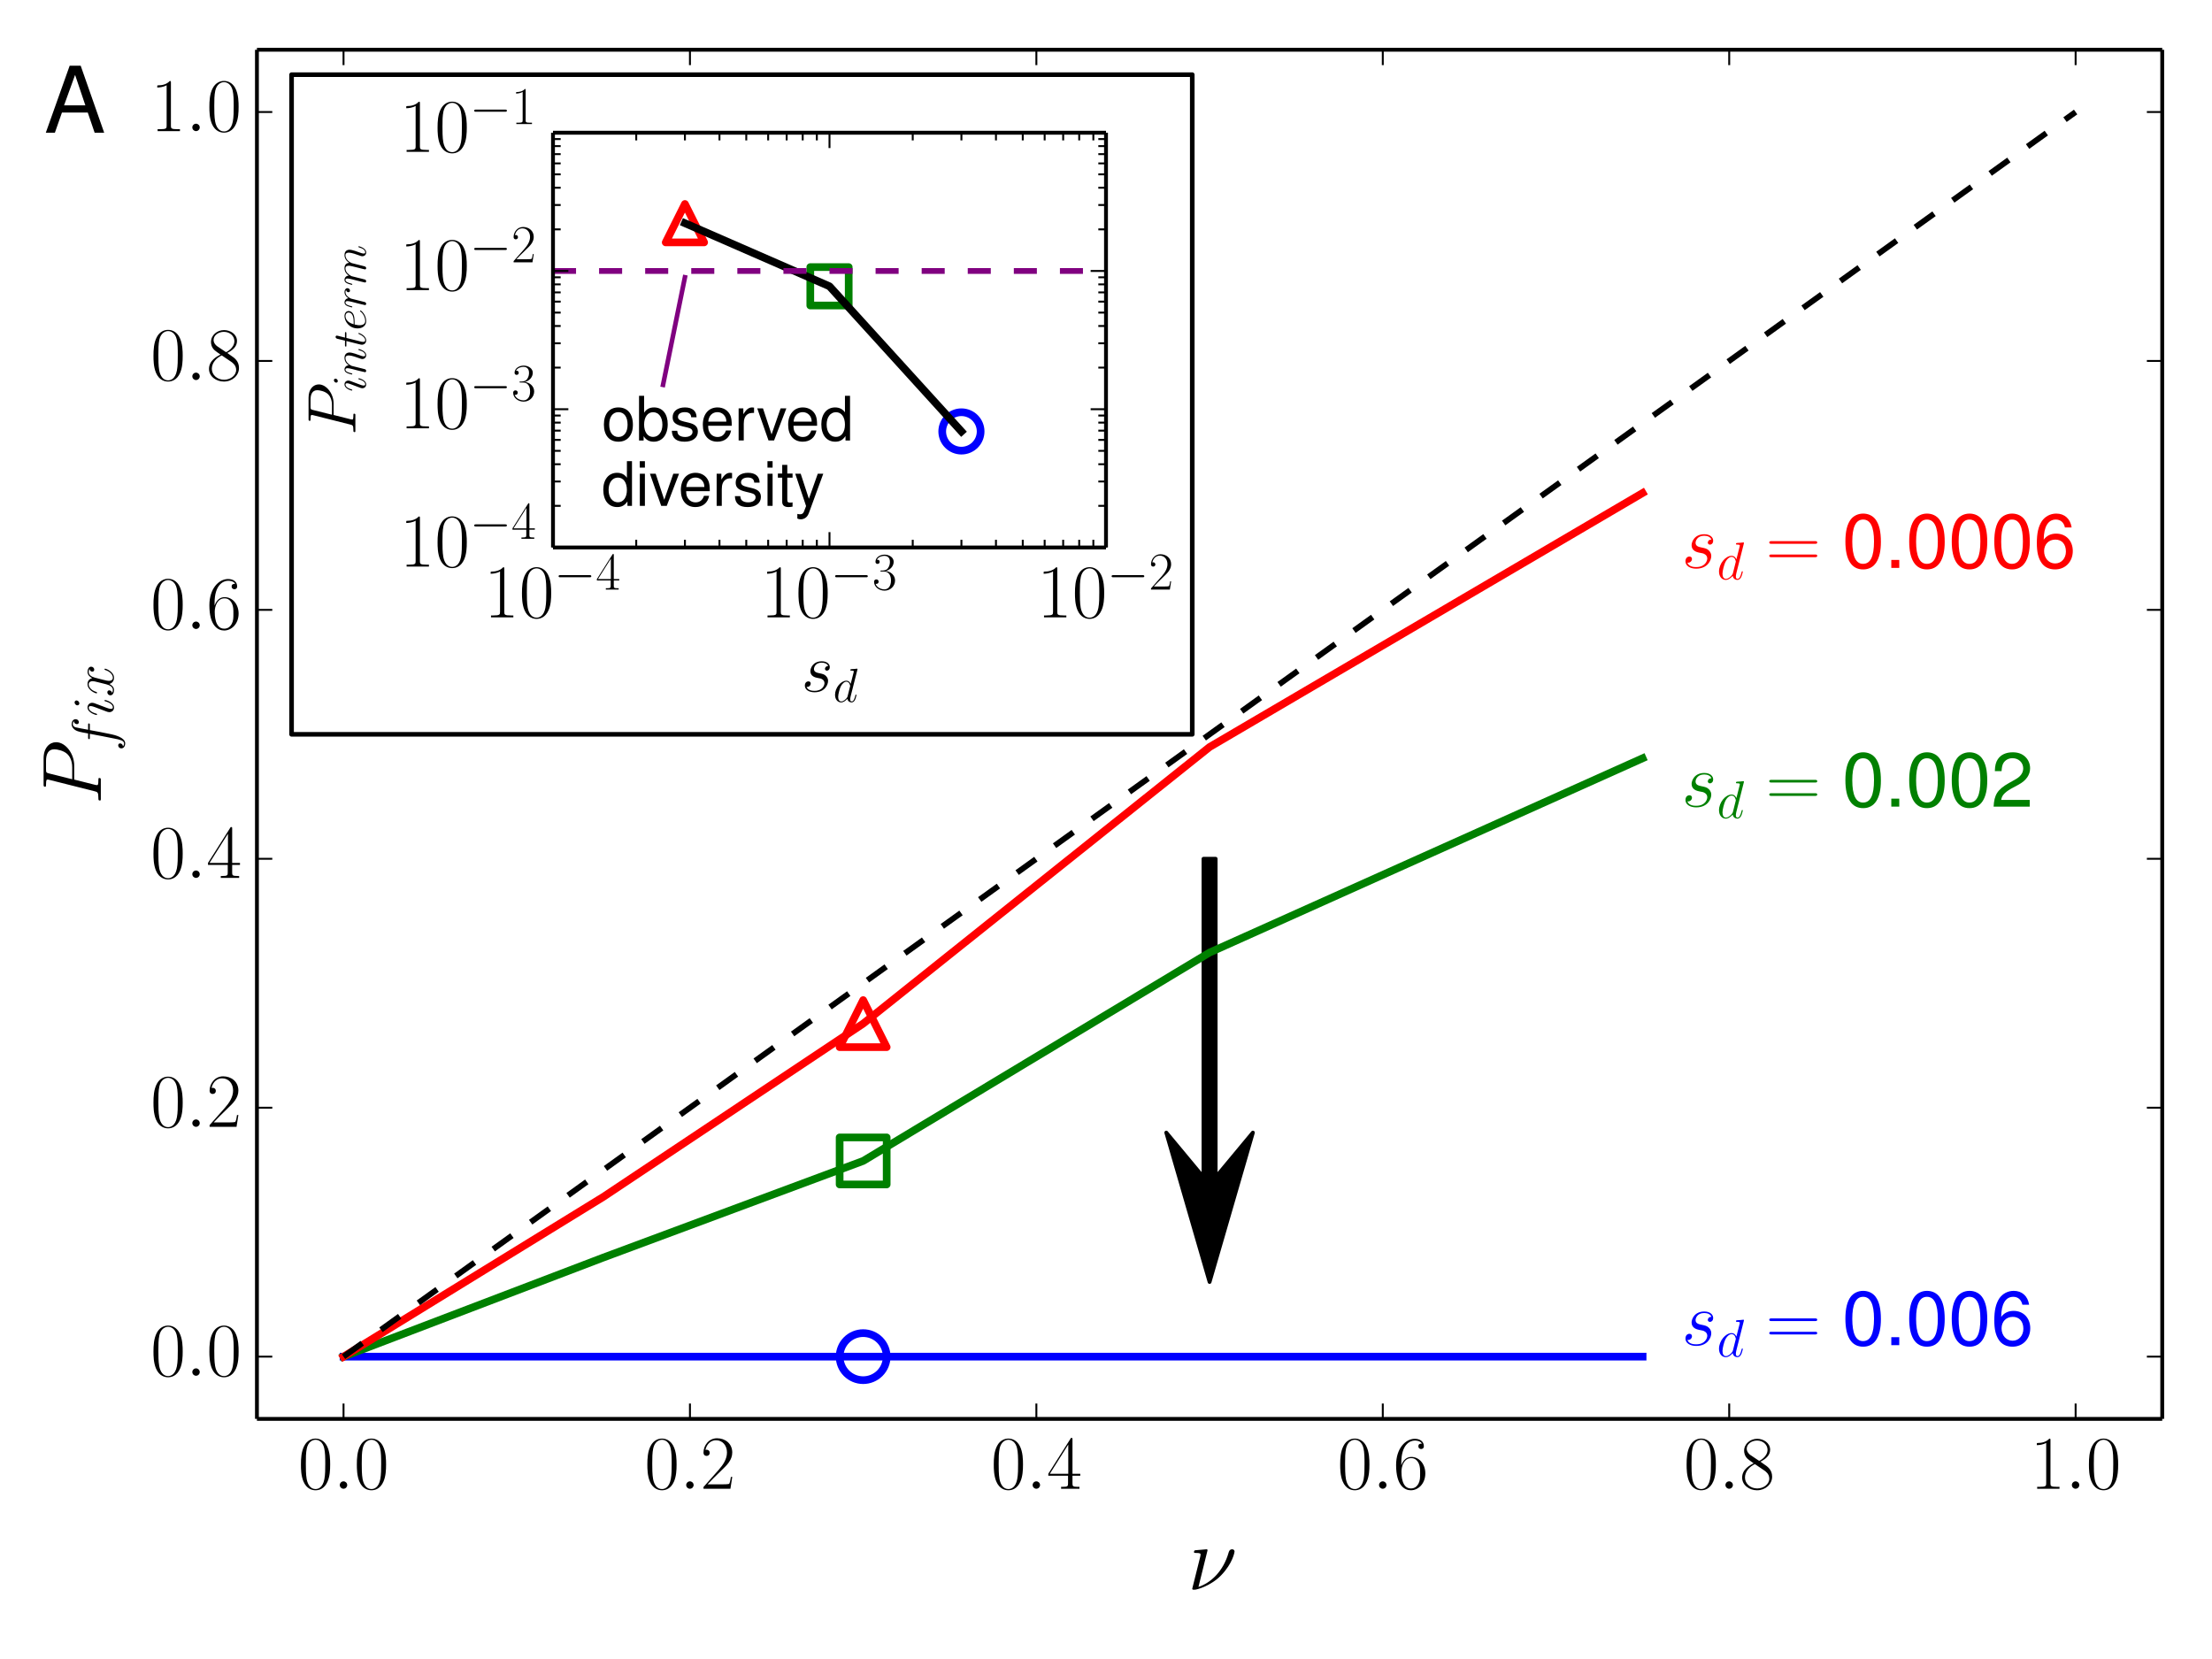 <?xml version="1.0" encoding="utf-8" standalone="no"?>
<!DOCTYPE svg PUBLIC "-//W3C//DTD SVG 1.1//EN"
  "http://www.w3.org/Graphics/SVG/1.1/DTD/svg11.dtd">
<!-- Created with matplotlib (http://matplotlib.org/) -->
<svg height="432pt" version="1.1" viewBox="0 0 576 432" width="576pt" xmlns="http://www.w3.org/2000/svg" xmlns:xlink="http://www.w3.org/1999/xlink">
 <defs>
  <style type="text/css">
*{stroke-linecap:butt;stroke-linejoin:round;}
  </style>
 </defs>
 <g id="figure_1">
  <g id="patch_1">
   <path d="
M0 432
L576 432
L576 0
L0 0
z
" style="fill:#ffffff;"/>
  </g>
  <g id="axes_1">
   <g id="patch_2">
    <path d="
M66.904 369.471
L563.04 369.471
L563.04 12.96
L66.904 12.96
z
" style="fill:#ffffff;"/>
   </g>
   <g id="PathCollection_1">
    <defs>
     <path d="
M0 6.124
C1.624 6.124 3.182 5.478 4.33 4.33
C5.478 3.182 6.124 1.624 6.124 0
C6.124 -1.624 5.478 -3.182 4.33 -4.33
C3.182 -5.478 1.624 -6.124 0 -6.124
C-1.624 -6.124 -3.182 -5.478 -4.33 -4.33
C-5.478 -3.182 -6.124 -1.624 -6.124 0
C-6.124 1.624 -5.478 3.182 -4.33 4.33
C-3.182 5.478 -1.624 6.124 0 6.124
z
" id="C0_0_b6e9a3c12a"/>
    </defs>
    <g clip-path="url(#p7835bb7aad)">
     <use style="fill:none;stroke:#0000ff;stroke-width:2.0;" x="224.765" xlink:href="#C0_0_b6e9a3c12a" y="353.266"/>
    </g>
   </g>
   <g id="PathCollection_2">
    <defs>
     <path d="
M-6.124 6.124
L6.124 6.124
L6.124 -6.124
L-6.124 -6.124
z
" id="C1_0_8bb0782b14"/>
    </defs>
    <g clip-path="url(#p7835bb7aad)">
     <use style="fill:none;stroke:#008000;stroke-width:2.0;" x="224.765" xlink:href="#C1_0_8bb0782b14" y="302.306"/>
    </g>
   </g>
   <g id="PathCollection_3">
    <defs>
     <path d="
M0 -6.124
L-6.124 6.124
L6.124 6.124
z
" id="C2_0_b84ed1ab27"/>
    </defs>
    <g clip-path="url(#p7835bb7aad)">
     <use style="fill:none;stroke:#ff0000;stroke-width:2.0;" x="224.765" xlink:href="#C2_0_b84ed1ab27" y="266.55"/>
    </g>
   </g>
   <g id="patch_3">
    <path clip-path="url(#p7835bb7aad)" d="
M75.924 191.215
L310.462 191.215
L310.462 19.442
L75.924 19.442
z
" style="fill:none;stroke:#000000;stroke-width:1.2;"/>
   </g>
   <g id="patch_4">
    <path clip-path="url(#p7835bb7aad)" d="
M314.972 333.82
L303.696 294.928
L313.393 306.595
L313.393 223.625
L316.55 223.625
L316.55 306.595
L326.248 294.928
z
" style="stroke:#000000;"/>
   </g>
   <g id="line2d_1">
    <path clip-path="url(#p7835bb7aad)" d="
M89.455 353.266
L157.11 353.266
L224.765 353.266
L314.972 353.266
L427.73 353.266" style="fill:none;stroke:#0000ff;stroke-linecap:square;stroke-width:2;"/>
   </g>
   <g id="line2d_2">
    <path clip-path="url(#p7835bb7aad)" d="
M89.455 353.266
L157.11 327.461
L224.765 302.306
L314.972 248.038
L427.73 197.448" style="fill:none;stroke:#008000;stroke-linecap:square;stroke-width:2;"/>
   </g>
   <g id="line2d_3">
    <path clip-path="url(#p7835bb7aad)" d="
M89.455 353.266
L157.11 311.662
L224.765 266.55
L314.972 194.522
L427.73 128.379" style="fill:none;stroke:#ff0000;stroke-linecap:square;stroke-width:2;"/>
   </g>
   <g id="line2d_4">
    <path clip-path="url(#p7835bb7aad)" d="
M89.455 353.266
L540.488 29.165" style="fill:none;stroke:#000000;stroke-dasharray:6,6;stroke-dashoffset:0.0;stroke-width:1.5;"/>
   </g>
   <g id="matplotlib.axis_1">
    <g id="xtick_1">
     <g id="line2d_5">
      <defs>
       <path d="
M0 0
L0 -4" id="m93b0483c22" style="stroke:#000000;stroke-width:0.5;"/>
      </defs>
      <g>
       <use style="stroke:#000000;stroke-width:0.5;" x="89.455" xlink:href="#m93b0483c22" y="369.471"/>
      </g>
     </g>
     <g id="line2d_6">
      <defs>
       <path d="
M0 0
L0 4" id="m741efc42ff" style="stroke:#000000;stroke-width:0.5;"/>
      </defs>
      <g>
       <use style="stroke:#000000;stroke-width:0.5;" x="89.455" xlink:href="#m741efc42ff" y="12.96"/>
      </g>
     </g>
     <g id="text_1">
      <!-- $0.0$ -->
      <defs>
       <path d="
M42 31.641
C42 37.75 41.906 48.125 37.703 56.109
C34 63.109 28.094 65.594 22.906 65.594
C18.094 65.594 12 63.406 8.203 56.203
C4.203 48.719 3.797 39.438 3.797 31.641
C3.797 25.953 3.906 17.281 7 9.672
C11.297 -0.609 19 -2 22.906 -2
C27.5 -2 34.5 -0.109 38.594 9.375
C41.594 16.281 42 24.359 42 31.641
M22.906 -0.406
C16.5 -0.406 12.703 5.078 11.297 12.688
C10.203 18.562 10.203 27.156 10.203 32.75
C10.203 40.438 10.203 46.828 11.5 52.922
C13.406 61.391 19 64 22.906 64
C27 64 32.297 61.297 34.203 53.125
C35.5 47.438 35.594 40.734 35.594 32.75
C35.594 26.25 35.594 18.266 34.406 12.375
C32.297 1.484 26.406 -0.406 22.906 -0.406" id="CMR17-48"/>
       <path d="
M18.406 4.797
C18.406 7.688 16 9.672 13.594 9.672
C10.703 9.672 8.703 7.281 8.703 4.891
C8.703 2 11.094 0 13.5 0
C16.406 0 18.406 2.391 18.406 4.797" id="CMMI12-58"/>
      </defs>
      <g transform="translate(77.608 387.667)scale(0.2 -0.2)">
       <use transform="scale(0.996)" xlink:href="#CMR17-48"/>
       <use transform="translate(45.69 0.0)scale(0.996)" xlink:href="#CMMI12-58"/>
       <use transform="translate(72.788 0.0)scale(0.996)" xlink:href="#CMR17-48"/>
      </g>
     </g>
    </g>
    <g id="xtick_2">
     <g id="line2d_7">
      <g>
       <use style="stroke:#000000;stroke-width:0.5;" x="179.662" xlink:href="#m93b0483c22" y="369.471"/>
      </g>
     </g>
     <g id="line2d_8">
      <g>
       <use style="stroke:#000000;stroke-width:0.5;" x="179.662" xlink:href="#m741efc42ff" y="12.96"/>
      </g>
     </g>
     <g id="text_2">
      <!-- $0.2$ -->
      <defs>
       <path d="
M41.703 15.453
L39.906 15.453
C38.906 8.375 38.094 7.172 37.703 6.562
C37.203 5.766 30 5.766 28.594 5.766
L9.406 5.766
C13 9.672 20 16.75 28.5 24.953
C34.594 30.734 41.703 37.531 41.703 47.422
C41.703 59.219 32.297 66 21.797 66
C10.797 66 4.094 56.312 4.094 47.344
C4.094 43.438 7 42.938 8.203 42.938
C9.203 42.938 12.203 43.547 12.203 47.031
C12.203 50.109 9.594 51 8.203 51
C7.594 51 7 50.906 6.594 50.703
C8.5 59.219 14.297 63.406 20.406 63.406
C29.094 63.406 34.797 56.516 34.797 47.422
C34.797 38.734 29.703 31.25 24 24.75
L4.094 2.281
L4.094 0
L39.297 0
z
" id="CMR17-50"/>
      </defs>
      <g transform="translate(167.814 387.667)scale(0.2 -0.2)">
       <use transform="scale(0.996)" xlink:href="#CMR17-48"/>
       <use transform="translate(45.69 0.0)scale(0.996)" xlink:href="#CMMI12-58"/>
       <use transform="translate(72.788 0.0)scale(0.996)" xlink:href="#CMR17-50"/>
      </g>
     </g>
    </g>
    <g id="xtick_3">
     <g id="line2d_9">
      <g>
       <use style="stroke:#000000;stroke-width:0.5;" x="269.869" xlink:href="#m93b0483c22" y="369.471"/>
      </g>
     </g>
     <g id="line2d_10">
      <g>
       <use style="stroke:#000000;stroke-width:0.5;" x="269.869" xlink:href="#m741efc42ff" y="12.96"/>
      </g>
     </g>
     <g id="text_3">
      <!-- $0.4$ -->
      <defs>
       <path d="
M33.594 64.328
C33.594 66.406 33.5 66.5 31.703 66.5
L2 19.594
L2 17
L27.797 17
L27.797 7.141
C27.797 3.5 27.594 2.5 20.594 2.5
L18.703 2.5
L18.703 0
C21.906 0 27.297 0 30.703 0
C34.094 0 39.5 0 42.703 0
L42.703 2.5
L40.797 2.5
C33.797 2.5 33.594 3.5 33.594 7.141
L33.594 17
L43.797 17
L43.797 19.594
L33.594 19.594
z

M28.094 57.766
L28.094 19.594
L4 19.594
z
" id="CMR17-52"/>
      </defs>
      <g transform="translate(258.021 387.667)scale(0.2 -0.2)">
       <use transform="scale(0.996)" xlink:href="#CMR17-48"/>
       <use transform="translate(45.69 0.0)scale(0.996)" xlink:href="#CMMI12-58"/>
       <use transform="translate(72.788 0.0)scale(0.996)" xlink:href="#CMR17-52"/>
      </g>
     </g>
    </g>
    <g id="xtick_4">
     <g id="line2d_11">
      <g>
       <use style="stroke:#000000;stroke-width:0.5;" x="360.075" xlink:href="#m93b0483c22" y="369.471"/>
      </g>
     </g>
     <g id="line2d_12">
      <g>
       <use style="stroke:#000000;stroke-width:0.5;" x="360.075" xlink:href="#m741efc42ff" y="12.96"/>
      </g>
     </g>
     <g id="text_4">
      <!-- $0.6$ -->
      <defs>
       <path d="
M10.594 34
C10.594 57.656 21.797 63 28.297 63
C30.406 63 35.5 62.641 37.5 59
C35.906 59 32.906 59 32.906 55.516
C32.906 52.828 35.094 51.922 36.5 51.922
C37.406 51.922 40.094 52.312 40.094 55.625
C40.094 61.781 35.094 65.297 28.203 65.297
C16.297 65.297 3.797 52.969 3.797 31
C3.797 3.953 15.094 -2 23.094 -2
C32.797 -2 42 6.672 42 20.047
C42 32.516 33.906 41.594 23.703 41.594
C17.594 41.594 13.094 37.609 10.594 30.625
z

M23.094 0.391
C10.797 0.391 10.797 18.75 10.797 22.438
C10.797 29.625 14.203 40 23.5 40
C25.203 40 30.094 40 33.406 33.125
C35.203 29.219 35.203 25.141 35.203 20.141
C35.203 14.75 35.203 10.781 33.094 6.781
C30.906 2.672 27.703 0.391 23.094 0.391" id="CMR17-54"/>
      </defs>
      <g transform="translate(348.227 387.667)scale(0.2 -0.2)">
       <use transform="scale(0.996)" xlink:href="#CMR17-48"/>
       <use transform="translate(45.69 0.0)scale(0.996)" xlink:href="#CMMI12-58"/>
       <use transform="translate(72.788 0.0)scale(0.996)" xlink:href="#CMR17-54"/>
      </g>
     </g>
    </g>
    <g id="xtick_5">
     <g id="line2d_13">
      <g>
       <use style="stroke:#000000;stroke-width:0.5;" x="450.282" xlink:href="#m93b0483c22" y="369.471"/>
      </g>
     </g>
     <g id="line2d_14">
      <g>
       <use style="stroke:#000000;stroke-width:0.5;" x="450.282" xlink:href="#m741efc42ff" y="12.96"/>
      </g>
     </g>
     <g id="text_5">
      <!-- $0.8$ -->
      <defs>
       <path d="
M27.203 35.375
C33.5 38.562 39.906 43.328 39.906 50.984
C39.906 60.031 31.094 65.297 23 65.297
C13.906 65.297 5.906 58.734 5.906 49.688
C5.906 47.203 6.5 42.922 10.406 39.141
C11.406 38.156 15.594 35.172 18.297 33.281
C13.797 30.984 3.297 25.531 3.297 14.594
C3.297 4.359 13.094 -2 22.797 -2
C33.5 -2 42.5 5.656 42.5 15.797
C42.5 24.844 36.406 29.031 32.406 31.703
z

M14.094 44.125
C13.297 44.625 9.297 47.703 9.297 52.375
C9.297 58.438 15.594 63 22.797 63
C30.703 63 36.5 57.453 36.5 50.984
C36.5 41.734 26.094 36.469 25.594 36.469
C25.5 36.469 25.406 36.469 24.594 37.078
z

M32.5 23.734
C34 22.641 38.797 19.375 38.797 13.297
C38.797 5.953 31.406 0.391 23 0.391
C13.906 0.391 7 6.844 7 14.688
C7 22.547 13.094 29.094 20 32.188
z
" id="CMR17-56"/>
      </defs>
      <g transform="translate(438.434 387.667)scale(0.2 -0.2)">
       <use transform="scale(0.996)" xlink:href="#CMR17-48"/>
       <use transform="translate(45.69 0.0)scale(0.996)" xlink:href="#CMMI12-58"/>
       <use transform="translate(72.788 0.0)scale(0.996)" xlink:href="#CMR17-56"/>
      </g>
     </g>
    </g>
    <g id="xtick_6">
     <g id="line2d_15">
      <g>
       <use style="stroke:#000000;stroke-width:0.5;" x="540.488" xlink:href="#m93b0483c22" y="369.471"/>
      </g>
     </g>
     <g id="line2d_16">
      <g>
       <use style="stroke:#000000;stroke-width:0.5;" x="540.488" xlink:href="#m741efc42ff" y="12.96"/>
      </g>
     </g>
     <g id="text_6">
      <!-- $1.0$ -->
      <defs>
       <path d="
M26.594 63.312
C26.594 65.406 26.5 65.5 25.094 65.5
C21.203 61.188 15.297 59.797 9.703 59.797
C9.406 59.797 8.906 59.797 8.797 59.5
C8.703 59.297 8.703 59.094 8.703 57
C11.797 57 17 57.594 21 59.984
L21 7.203
C21 3.688 20.797 2.5 12.203 2.5
L9.203 2.5
L9.203 0
C14 0 19 0 23.797 0
C28.594 0 33.594 0 38.406 0
L38.406 2.5
L35.406 2.5
C26.797 2.5 26.594 3.594 26.594 7.156
z
" id="CMR17-49"/>
      </defs>
      <g transform="translate(528.641 387.667)scale(0.2 -0.2)">
       <use transform="scale(0.996)" xlink:href="#CMR17-49"/>
       <use transform="translate(45.69 0.0)scale(0.996)" xlink:href="#CMMI12-58"/>
       <use transform="translate(72.788 0.0)scale(0.996)" xlink:href="#CMR17-48"/>
      </g>
     </g>
    </g>
    <g id="text_7">
     <!-- $\nu$ -->
     <defs>
      <path d="
M22 43
C22 43.391 21.703 44 20.906 44
C20.203 44 10.797 43 9.297 43
C8.203 42.891 7.203 42.797 7.203 41
C7.203 40 8 40 9.406 40
C14.094 40 14.406 39.297 14.406 38.203
C14.406 37.797 14.203 36.609 14.094 36.203
L5.297 1
C5.297 0.594 5.594 0 6.297 0
L8.406 0
C9.797 0 25 3.594 36.703 15.562
C49.594 28.844 51.406 41.109 51.406 41.516
C51.406 43.109 50.094 44 48.797 44
C45.906 44 45.203 41.312 45 40.609
C39.094 19.766 25.406 7.391 12.094 3
z
" id="CMMI12-23"/>
     </defs>
     <g transform="translate(309.188 413.947)scale(0.24 -0.24)">
      <use transform="scale(0.996)" xlink:href="#CMMI12-23"/>
     </g>
    </g>
   </g>
   <g id="matplotlib.axis_2">
    <g id="ytick_1">
     <g id="line2d_17">
      <defs>
       <path d="
M0 0
L4 0" id="m728421d6d4" style="stroke:#000000;stroke-width:0.5;"/>
      </defs>
      <g>
       <use style="stroke:#000000;stroke-width:0.5;" x="66.904" xlink:href="#m728421d6d4" y="353.266"/>
      </g>
     </g>
     <g id="line2d_18">
      <defs>
       <path d="
M0 0
L-4 0" id="mcb0005524f" style="stroke:#000000;stroke-width:0.5;"/>
      </defs>
      <g>
       <use style="stroke:#000000;stroke-width:0.5;" x="563.04" xlink:href="#mcb0005524f" y="353.266"/>
      </g>
     </g>
     <g id="text_8">
      <!-- $0.0$ -->
      <g transform="translate(39.208 358.242)scale(0.2 -0.2)">
       <use transform="scale(0.996)" xlink:href="#CMR17-48"/>
       <use transform="translate(45.69 0.0)scale(0.996)" xlink:href="#CMMI12-58"/>
       <use transform="translate(72.788 0.0)scale(0.996)" xlink:href="#CMR17-48"/>
      </g>
     </g>
    </g>
    <g id="ytick_2">
     <g id="line2d_19">
      <g>
       <use style="stroke:#000000;stroke-width:0.5;" x="66.904" xlink:href="#m728421d6d4" y="288.446"/>
      </g>
     </g>
     <g id="line2d_20">
      <g>
       <use style="stroke:#000000;stroke-width:0.5;" x="563.04" xlink:href="#mcb0005524f" y="288.446"/>
      </g>
     </g>
     <g id="text_9">
      <!-- $0.2$ -->
      <g transform="translate(39.208 293.422)scale(0.2 -0.2)">
       <use transform="scale(0.996)" xlink:href="#CMR17-48"/>
       <use transform="translate(45.69 0.0)scale(0.996)" xlink:href="#CMMI12-58"/>
       <use transform="translate(72.788 0.0)scale(0.996)" xlink:href="#CMR17-50"/>
      </g>
     </g>
    </g>
    <g id="ytick_3">
     <g id="line2d_21">
      <g>
       <use style="stroke:#000000;stroke-width:0.5;" x="66.904" xlink:href="#m728421d6d4" y="223.625"/>
      </g>
     </g>
     <g id="line2d_22">
      <g>
       <use style="stroke:#000000;stroke-width:0.5;" x="563.04" xlink:href="#mcb0005524f" y="223.625"/>
      </g>
     </g>
     <g id="text_10">
      <!-- $0.4$ -->
      <g transform="translate(39.208 228.602)scale(0.2 -0.2)">
       <use transform="scale(0.996)" xlink:href="#CMR17-48"/>
       <use transform="translate(45.69 0.0)scale(0.996)" xlink:href="#CMMI12-58"/>
       <use transform="translate(72.788 0.0)scale(0.996)" xlink:href="#CMR17-52"/>
      </g>
     </g>
    </g>
    <g id="ytick_4">
     <g id="line2d_23">
      <g>
       <use style="stroke:#000000;stroke-width:0.5;" x="66.904" xlink:href="#m728421d6d4" y="158.805"/>
      </g>
     </g>
     <g id="line2d_24">
      <g>
       <use style="stroke:#000000;stroke-width:0.5;" x="563.04" xlink:href="#mcb0005524f" y="158.805"/>
      </g>
     </g>
     <g id="text_11">
      <!-- $0.6$ -->
      <g transform="translate(39.208 163.782)scale(0.2 -0.2)">
       <use transform="scale(0.996)" xlink:href="#CMR17-48"/>
       <use transform="translate(45.69 0.0)scale(0.996)" xlink:href="#CMMI12-58"/>
       <use transform="translate(72.788 0.0)scale(0.996)" xlink:href="#CMR17-54"/>
      </g>
     </g>
    </g>
    <g id="ytick_5">
     <g id="line2d_25">
      <g>
       <use style="stroke:#000000;stroke-width:0.5;" x="66.904" xlink:href="#m728421d6d4" y="93.985"/>
      </g>
     </g>
     <g id="line2d_26">
      <g>
       <use style="stroke:#000000;stroke-width:0.5;" x="563.04" xlink:href="#mcb0005524f" y="93.985"/>
      </g>
     </g>
     <g id="text_12">
      <!-- $0.8$ -->
      <g transform="translate(39.208 98.961)scale(0.2 -0.2)">
       <use transform="scale(0.996)" xlink:href="#CMR17-48"/>
       <use transform="translate(45.69 0.0)scale(0.996)" xlink:href="#CMMI12-58"/>
       <use transform="translate(72.788 0.0)scale(0.996)" xlink:href="#CMR17-56"/>
      </g>
     </g>
    </g>
    <g id="ytick_6">
     <g id="line2d_27">
      <g>
       <use style="stroke:#000000;stroke-width:0.5;" x="66.904" xlink:href="#m728421d6d4" y="29.165"/>
      </g>
     </g>
     <g id="line2d_28">
      <g>
       <use style="stroke:#000000;stroke-width:0.5;" x="563.04" xlink:href="#mcb0005524f" y="29.165"/>
      </g>
     </g>
     <g id="text_13">
      <!-- $1.0$ -->
      <g transform="translate(39.208 34.141)scale(0.2 -0.2)">
       <use transform="scale(0.996)" xlink:href="#CMR17-49"/>
       <use transform="translate(45.69 0.0)scale(0.996)" xlink:href="#CMMI12-58"/>
       <use transform="translate(72.788 0.0)scale(0.996)" xlink:href="#CMR17-48"/>
      </g>
     </g>
    </g>
    <g id="text_14">
     <!-- $P_{fix}$ -->
     <defs>
      <path d="
M29.594 31.609
L46.406 31.609
C60.203 31.609 74 41.766 74 53.141
C74 60.906 67.406 68 54.797 68
L23.906 68
C22 68 21.094 68 21.094 66.109
C21.094 65.109 22 65.109 23.5 65.109
C29.594 65.109 29.594 64.312 29.594 63.203
C29.594 63.016 29.594 62.406 29.203 60.922
L15.703 7.375
C14.797 3.891 14.594 2.891 7.594 2.891
C5.703 2.891 4.703 2.891 4.703 1.094
C4.703 0 5.594 0 6.203 0
C8.094 0 10.094 0 12 0
L23.703 0
C25.594 0 27.703 0 29.594 0
C30.406 0 31.5 0 31.5 1.891
C31.5 2.891 30.594 2.891 29.094 2.891
C23.094 2.891 23 3.594 23 4.594
C23 5.078 23.094 5.766 23.203 6.266
z

M36.797 61.219
C37.703 64.906 38.094 65.109 42 65.109
L51.906 65.109
C59.406 65.109 65.594 62.703 65.594 55.234
C65.594 52.641 64.297 44.172 59.703 39.594
C58 37.797 53.203 34 44.094 34
L30 34
z
" id="CMMI12-80"/>
      <path d="
M47.406 40.719
C44.203 40.109 43 37.719 43 35.828
C43 33.422 44.906 32.625 46.297 32.625
C49.297 32.625 51.406 35.219 51.406 37.922
C51.406 42.109 46.594 44 42.406 44
C36.297 44 32.906 38.016 32 36.125
C29.703 44 23.5 44 21.703 44
C11.5 44 6.094 30.938 6.094 28.734
C6.094 28.344 6.5 27.844 7.203 27.844
C8 27.844 8.203 28.438 8.406 28.844
C11.797 39.922 18.5 42.016 21.406 42.016
C25.906 42.016 26.797 37.812 26.797 35.422
C26.797 33.234 26.203 30.938 25 26.141
L21.594 12.469
C20.094 6.484 17.203 1 11.906 1
C11.406 1 8.906 1 6.797 2.297
C10.406 3 11.203 5.984 11.203 7.188
C11.203 9.188 9.703 10.375 7.797 10.375
C5.406 10.375 2.797 8.281 2.797 5.094
C2.797 0.891 7.5 -1 11.797 -1
C16.594 -1 20 2.797 22.094 6.891
C23.703 1 28.703 -1 32.406 -1
C42.594 -1 48 12.078 48 14.266
C48 14.766 47.594 15.172 47 15.172
C46.094 15.172 46 14.672 45.703 13.875
C43 5.094 37.203 1 32.703 1
C29.203 1 27.297 3.594 27.297 7.688
C27.297 9.875 27.703 11.469 29.297 18.062
L32.797 31.625
C34.297 37.625 37.703 42.016 42.297 42.016
C42.5 42.016 45.297 42.016 47.406 40.719" id="CMMI12-120"/>
      <path d="
M28.297 14.266
C28.297 14.766 27.906 15.172 27.297 15.172
C26.406 15.172 26.297 14.875 25.797 13.172
C23.203 4.094 19.094 1 15.797 1
C14.594 1 13.203 1.297 13.203 4.297
C13.203 6.984 14.406 9.984 15.5 12.969
L22.5 31.531
C22.797 32.328 23.5 34.125 23.5 36.016
C23.5 40.219 20.5 44 15.594 44
C6.406 44 2.703 29.531 2.703 28.734
C2.703 28.344 3.094 27.844 3.797 27.844
C4.703 27.844 4.797 28.234 5.203 29.625
C7.594 37.938 11.406 41.906 15.297 41.906
C16.203 41.906 17.906 41.906 17.906 38.719
C17.906 36.125 16.594 32.828 15.797 30.641
L8.797 12.078
C8.203 10.484 7.594 8.875 7.594 7.078
C7.594 2.594 10.703 -1 15.5 -1
C24.703 -1 28.297 13.578 28.297 14.266
M27.5 62.703
C27.5 64.203 26.297 66 24.094 66
C21.797 66 19.203 63.797 19.203 61.203
C19.203 58.719 21.297 57.922 22.5 57.922
C25.203 57.922 27.5 60.516 27.5 62.703" id="CMMI12-105"/>
      <path d="
M44.594 40.094
C46.594 40.094 47.406 40.094 47.406 42
C47.406 43 46.594 43 44.797 43
L36.703 43
C38.594 53.578 40 60.891 40.797 64.172
C41.406 66.641 43.5 69 46.094 69
C48.203 69 50.297 68.094 51.297 67.156
C47.406 66.75 46.203 63.781 46.203 62.016
C46.203 59.953 47.703 58.734 49.594 58.734
C51.594 58.734 54.594 60.469 54.594 64.359
C54.594 68.641 50.406 71 46 71
C41.703 71 37.5 67.719 35.5 63.719
C33.703 60.125 32.703 56.438 30.406 43
L23.703 43
C21.797 43 20.797 43 20.797 41.203
C20.797 40.094 21.406 40.094 23.406 40.094
L29.797 40.094
C28 30.875 23.906 8.469 21.594 -2.141
C19.906 -10.766 18.406 -18 13.406 -18
C13.094 -18 10.203 -18 8.406 -16.109
C13.5 -15.703 13.5 -11.344 13.5 -11.25
C13.5 -9.266 12 -8.078 10.094 -8.078
C8.094 -8.078 5.094 -9.766 5.094 -13.547
C5.094 -17.812 9.5 -20 13.406 -20
C23.594 -20 27.797 -1.844 28.906 3.109
C30.703 10.75 35.594 37.125 36.094 40.094
z
" id="CMMI12-102"/>
     </defs>
     <g transform="translate(29.54 209.484)rotate(-90.0)scale(0.22 -0.22)">
      <use transform="translate(0.0 14.944)scale(0.996)" xlink:href="#CMMI12-80"/>
      <use transform="translate(62.877 0.0)scale(0.697)" xlink:href="#CMMI12-102"/>
      <use transform="translate(103.981 0.0)scale(0.697)" xlink:href="#CMMI12-105"/>
      <use transform="translate(127.276 0.0)scale(0.697)" xlink:href="#CMMI12-120"/>
     </g>
    </g>
   </g>
   <g id="patch_5">
    <path d="
M66.904 12.96
L563.04 12.96" style="fill:none;stroke:#000000;"/>
   </g>
   <g id="patch_6">
    <path d="
M563.04 369.471
L563.04 12.96" style="fill:none;stroke:#000000;"/>
   </g>
   <g id="patch_7">
    <path d="
M66.904 369.471
L563.04 369.471" style="fill:none;stroke:#000000;"/>
   </g>
   <g id="patch_8">
    <path d="
M66.904 369.471
L66.904 12.96" style="fill:none;stroke:#000000;"/>
   </g>
   <g id="text_15">
    <!-- $s_d = $ 0.006 -->
    <defs>
     <path d="
M50.297 66.516
C50.406 66.906 50.594 67.5 50.594 68
C50.594 69 49.594 69 49.406 69
C49.297 69 44.406 68.531 43.906 68.391
C42.203 68.391 40.703 68.094 38.906 68.094
C36.406 67.891 35.703 67.797 35.703 66
C35.703 65 36.5 65 37.906 65
C42.797 65 42.906 64.109 42.906 63.109
C42.906 62.531 42.703 61.734 42.594 61.438
L36.5 37.422
C35.406 40.016 32.703 44 27.5 44
C16.203 44 4 29.438 4 14.672
C4 4.797 9.797 -1 16.594 -1
C22.094 -1 26.797 3.297 29.594 6.594
C30.594 0.703 35.297 -1 38.297 -1
C41.297 -1 43.703 0.797 45.5 4.391
C47.094 7.781 48.5 13.875 48.5 14.266
C48.5 14.766 48.094 15.172 47.5 15.172
C46.594 15.172 46.5 14.672 46.094 13.172
C44.594 7.281 42.703 1 38.594 1
C35.703 1 35.5 3.578 35.5 5.578
C35.5 5.969 35.5 8.047 36.203 10.844
z

M30.094 11.875
C29.594 10.172 29.594 9.984 28.203 8.078
C26 5.281 21.594 1 16.906 1
C12.797 1 10.5 4.688 10.5 10.578
C10.5 16.062 13.594 27.234 15.5 31.438
C18.906 38.422 23.594 42.016 27.5 42.016
C34.094 42.016 35.406 33.828 35.406 33.031
C35.406 32.938 35.094 31.625 35 31.438
z
" id="CMMI12-100"/>
     <path d="
M64.297 31.516
C65.797 31.516 67.297 31.516 67.297 33.203
C67.297 35 65.594 35 63.906 35
L8 35
C6.297 35 4.594 35 4.594 33.203
C4.594 31.516 6.094 31.516 7.594 31.516
z

M63.906 14
C65.594 14 67.297 14 67.297 15.797
C67.297 17.484 65.797 17.484 64.297 17.484
L7.594 17.484
C6.094 17.484 4.594 17.484 4.594 15.797
C4.594 14 6.297 14 8 14
z
" id="CMR17-61"/>
     <path d="
M22.797 20
C24.5 19.703 27.203 19.109 27.797 19
C29.094 18.625 33.594 17.031 33.594 12.234
C33.594 9.156 30.797 1.094 19.203 1.094
C17.094 1.094 9.594 1.094 7.594 6.812
C11.594 6.312 13.594 9.422 13.594 11.641
C13.594 13.75 12.203 14.844 10.203 14.844
C8 14.844 5.094 13.141 5.094 8.625
C5.094 2.703 11.094 -1 19.094 -1
C34.297 -1 38.797 10.172 38.797 15.375
C38.797 16.859 38.797 19.656 35.594 22.844
C33.094 25.25 30.703 25.75 25.297 26.844
C22.594 27.438 18.297 28.344 18.297 32.828
C18.297 34.828 20.094 42.016 29.594 42.016
C33.797 42.016 37.906 40.453 38.906 37
C34.5 37 34.297 33.203 34.297 33.109
C34.297 31 36.203 30.406 37.094 30.406
C38.5 30.406 41.297 31.484 41.297 35.641
C41.297 39.766 37.5 44 29.703 44
C16.594 44 13.094 33.75 13.094 29.672
C13.094 22.094 20.5 20.5 22.797 20" id="CMMI12-115"/>
     <path d="
M19.094 10.422
L8.703 10.422
L8.703 0
L19.094 0
z
" id="Nimbus_Sans_L_Regular-46"/>
     <path d="
M49.797 52.844
C48.094 64.234 40.5 71 29.703 71
C21.906 71 14.906 67.219 10.703 60.938
C6.297 54.062 4.297 45.375 4.297 32.516
C4.297 20.641 6.094 13.062 10.297 6.781
C14.094 1.078 20.297 -2 28.094 -2
C41.594 -2 51.297 8.094 51.297 22.109
C51.297 35.438 42.297 44.812 29.594 44.812
C22.594 44.812 17.094 42.109 13.297 36.906
C13.406 53.812 19 63.188 29.094 63.188
C35.297 63.188 39.594 59.422 41 52.844
z

M28.5 37
C37 37 42.297 31.031 42.297 21.406
C42.297 12.391 36.297 5.812 28.203 5.812
C20 5.812 13.797 12.703 13.797 21.906
C13.797 30.828 19.797 37 28.5 37" id="Nimbus_Sans_L_Regular-54"/>
     <path d="
M27.5 71
C20.906 71 14.906 68.125 11.203 63.219
C6.594 57.047 4.297 47.562 4.297 34.5
C4.297 10.672 12.297 -2 27.5 -2
C42.5 -2 50.703 10.672 50.703 33.906
C50.703 47.656 48.5 56.844 43.797 63.219
C40.094 68.219 34.203 71 27.5 71
M27.5 63.188
C37 63.188 41.703 53.625 41.703 34.703
C41.703 14.672 37.094 5.312 27.297 5.312
C18 5.312 13.297 15.078 13.297 34.406
C13.297 53.719 18 63.188 27.5 63.188" id="Nimbus_Sans_L_Regular-48"/>
    </defs>
    <g style="fill:#0000ff;" transform="translate(437.878 353.266)scale(0.2 -0.2)">
     <use transform="translate(0.0 14.944)scale(0.996)" xlink:href="#CMMI12-115"/>
     <use transform="translate(45.95 0.0)scale(0.697)" xlink:href="#CMMI12-100"/>
     <use transform="translate(109.604 14.944)scale(0.996)" xlink:href="#CMR17-61"/>
     <use transform="translate(209.014 14.944)scale(0.996)" xlink:href="#Nimbus_Sans_L_Regular-48"/>
     <use transform="translate(264.406 14.944)scale(0.996)" xlink:href="#Nimbus_Sans_L_Regular-46"/>
     <use transform="translate(292.101 14.944)scale(0.996)" xlink:href="#Nimbus_Sans_L_Regular-48"/>
     <use transform="translate(347.493 14.944)scale(0.996)" xlink:href="#Nimbus_Sans_L_Regular-48"/>
     <use transform="translate(402.885 14.944)scale(0.996)" xlink:href="#Nimbus_Sans_L_Regular-54"/>
    </g>
   </g>
   <g id="text_16">
    <!-- $s_d = $ 0.002 -->
    <defs>
     <path d="
M50.594 8.719
L13.297 8.719
C14.203 14.531 17.406 18.234 26.094 23.344
L36.094 28.75
C46 34.156 51.094 41.453 51.094 50.172
C51.094 56.078 48.703 61.594 44.5 65.391
C40.297 69.203 35.094 71 28.406 71
C19.406 71 12.703 67.797 8.797 61.797
C6.297 57.984 5.203 53.578 5 46.359
L13.797 46.359
C14.094 51.172 14.703 54.078 15.906 56.375
C18.203 60.688 22.797 63.297 28.094 63.297
C36.094 63.297 42.094 57.578 42.094 49.969
C42.094 44.359 38.797 39.547 32.5 35.953
L23.297 30.75
C8.5 22.344 4.203 15.625 3.406 0
L50.594 0
z
" id="Nimbus_Sans_L_Regular-50"/>
    </defs>
    <g style="fill:#008000;" transform="translate(437.878 213.03)scale(0.2 -0.2)">
     <use transform="translate(0.0 14.944)scale(0.996)" xlink:href="#CMMI12-115"/>
     <use transform="translate(45.95 0.0)scale(0.697)" xlink:href="#CMMI12-100"/>
     <use transform="translate(109.604 14.944)scale(0.996)" xlink:href="#CMR17-61"/>
     <use transform="translate(209.014 14.944)scale(0.996)" xlink:href="#Nimbus_Sans_L_Regular-48"/>
     <use transform="translate(264.406 14.944)scale(0.996)" xlink:href="#Nimbus_Sans_L_Regular-46"/>
     <use transform="translate(292.101 14.944)scale(0.996)" xlink:href="#Nimbus_Sans_L_Regular-48"/>
     <use transform="translate(347.493 14.944)scale(0.996)" xlink:href="#Nimbus_Sans_L_Regular-48"/>
     <use transform="translate(402.885 14.944)scale(0.996)" xlink:href="#Nimbus_Sans_L_Regular-50"/>
    </g>
   </g>
   <g id="text_17">
    <!-- $s_d = $ 0.0006 -->
    <g style="fill:#ff0000;" transform="translate(437.878 150.868)scale(0.2 -0.2)">
     <use transform="translate(0.0 14.944)scale(0.996)" xlink:href="#CMMI12-115"/>
     <use transform="translate(45.95 0.0)scale(0.697)" xlink:href="#CMMI12-100"/>
     <use transform="translate(109.604 14.944)scale(0.996)" xlink:href="#CMR17-61"/>
     <use transform="translate(209.014 14.944)scale(0.996)" xlink:href="#Nimbus_Sans_L_Regular-48"/>
     <use transform="translate(264.406 14.944)scale(0.996)" xlink:href="#Nimbus_Sans_L_Regular-46"/>
     <use transform="translate(292.101 14.944)scale(0.996)" xlink:href="#Nimbus_Sans_L_Regular-48"/>
     <use transform="translate(347.493 14.944)scale(0.996)" xlink:href="#Nimbus_Sans_L_Regular-48"/>
     <use transform="translate(402.885 14.944)scale(0.996)" xlink:href="#Nimbus_Sans_L_Regular-48"/>
     <use transform="translate(458.276 14.944)scale(0.996)" xlink:href="#Nimbus_Sans_L_Regular-54"/>
    </g>
   </g>
  </g>
  <g id="axes_2">
   <g id="patch_9">
    <path d="
M144 142.56
L288 142.56
L288 34.56
L144 34.56
z
" style="fill:#ffffff;"/>
   </g>
   <g id="PathCollection_4">
    <defs>
     <path d="
M0 5
C1.326 5 2.598 4.473 3.536 3.536
C4.473 2.598 5 1.326 5 0
C5 -1.326 4.473 -2.598 3.536 -3.536
C2.598 -4.473 1.326 -5 0 -5
C-1.326 -5 -2.598 -4.473 -3.536 -3.536
C-4.473 -2.598 -5 -1.326 -5 0
C-5 1.326 -4.473 2.598 -3.536 3.536
C-2.598 4.473 -1.326 5 0 5
z
" id="C3_0_95d0887793"/>
    </defs>
    <g clip-path="url(#pd2876615da)">
     <use style="fill:none;stroke:#0000ff;stroke-width:2.0;" x="250.353" xlink:href="#C3_0_95d0887793" y="112.346"/>
    </g>
   </g>
   <g id="PathCollection_5">
    <defs>
     <path d="
M-5 5
L5 5
L5 -5
L-5 -5
z
" id="C4_0_4423ab310f"/>
    </defs>
    <g clip-path="url(#pd2876615da)">
     <use style="fill:none;stroke:#008000;stroke-width:2.0;" x="216.0" xlink:href="#C4_0_4423ab310f" y="74.55"/>
    </g>
   </g>
   <g id="PathCollection_6">
    <defs>
     <path d="
M0 -5
L-5 5
L5 5
z
" id="C5_0_98c72b3335"/>
    </defs>
    <g clip-path="url(#pd2876615da)">
     <use style="fill:none;stroke:#ff0000;stroke-width:2.0;" x="178.353" xlink:href="#C5_0_98c72b3335" y="58.118"/>
    </g>
   </g>
   <g id="line2d_29">
    <path clip-path="url(#pd2876615da)" d="
M250.353 112.346
L216 74.55
L178.353 58.118" style="fill:none;stroke:#000000;stroke-linecap:square;stroke-width:2;"/>
   </g>
   <g id="line2d_30">
    <path clip-path="url(#pd2876615da)" d="
M178.353 72.207
L172.652 100.221" style="fill:none;stroke:#800080;stroke-linecap:square;stroke-width:1.2;"/>
   </g>
   <g id="line2d_31">
    <path clip-path="url(#pd2876615da)" d="
M144 70.56
L288 70.56" style="fill:none;stroke:#800080;stroke-dasharray:6,6;stroke-dashoffset:0.0;stroke-width:1.5;"/>
   </g>
   <g id="matplotlib.axis_3">
    <g id="xtick_7">
     <g id="line2d_32">
      <g>
       <use style="stroke:#000000;stroke-width:0.5;" x="144.0" xlink:href="#m93b0483c22" y="142.56"/>
      </g>
     </g>
     <g id="line2d_33">
      <g>
       <use style="stroke:#000000;stroke-width:0.5;" x="144.0" xlink:href="#m741efc42ff" y="34.56"/>
      </g>
     </g>
     <g id="text_18">
      <!-- $10^{-4}$ -->
      <defs>
       <path d="
M65.906 23
C67.594 23 69.406 23 69.406 25
C69.406 27 67.594 27 65.906 27
L11.797 27
C10.094 27 8.297 27 8.297 25
C8.297 23 10.094 23 11.797 23
z
" id="CMSY10-0"/>
      </defs>
      <g transform="translate(126.024 160.757)scale(0.2 -0.2)">
       <use transform="scale(0.996)" xlink:href="#CMR17-49"/>
       <use transform="translate(45.69 0.0)scale(0.996)" xlink:href="#CMR17-48"/>
       <use transform="translate(91.381 36.154)scale(0.697)" xlink:href="#CMSY10-0"/>
       <use transform="translate(145.622 36.154)scale(0.697)" xlink:href="#CMR17-52"/>
      </g>
     </g>
    </g>
    <g id="xtick_8">
     <g id="line2d_34">
      <g>
       <use style="stroke:#000000;stroke-width:0.5;" x="216.0" xlink:href="#m93b0483c22" y="142.56"/>
      </g>
     </g>
     <g id="line2d_35">
      <g>
       <use style="stroke:#000000;stroke-width:0.5;" x="216.0" xlink:href="#m741efc42ff" y="34.56"/>
      </g>
     </g>
     <g id="text_19">
      <!-- $10^{-3}$ -->
      <defs>
       <path d="
M22.094 33.703
C31 33.703 34.906 25.969 34.906 17.031
C34.906 5 28.5 0.391 22.703 0.391
C17.406 0.391 8.797 3.031 6.094 10.828
C6.594 10.625 7.094 10.625 7.594 10.625
C10 10.625 11.797 12.219 11.797 14.812
C11.797 17.703 9.594 19 7.594 19
C5.906 19 3.297 18.203 3.297 14.469
C3.297 5.234 12.297 -2 22.906 -2
C34 -2 42.5 6.719 42.5 16.953
C42.5 26.672 34.5 33.688 25 34.797
C32.594 36.375 39.906 43.062 39.906 52.016
C39.906 59.688 32 65.297 23 65.297
C13.906 65.297 5.906 59.828 5.906 52.016
C5.906 48.594 8.5 48 9.797 48
C11.906 48 13.703 49.297 13.703 51.891
C13.703 54.469 11.906 55.766 9.797 55.766
C9.406 55.766 8.906 55.766 8.5 55.562
C11.406 61.859 19.297 63 22.797 63
C26.297 63 32.906 61.328 32.906 51.875
C32.906 49.109 32.5 44.188 29.094 39.844
C26.094 36 22.703 36 19.406 35.594
C18.906 35.594 16.594 35.594 16.203 35.594
C15.5 35.484 15.094 35.391 15.094 34.594
C15.094 33.812 15.203 33.703 17.203 33.703
z
" id="CMR17-51"/>
      </defs>
      <g transform="translate(198.024 160.757)scale(0.2 -0.2)">
       <use transform="scale(0.996)" xlink:href="#CMR17-49"/>
       <use transform="translate(45.69 0.0)scale(0.996)" xlink:href="#CMR17-48"/>
       <use transform="translate(91.381 36.154)scale(0.697)" xlink:href="#CMSY10-0"/>
       <use transform="translate(145.622 36.154)scale(0.697)" xlink:href="#CMR17-51"/>
      </g>
     </g>
    </g>
    <g id="xtick_9">
     <g id="line2d_36">
      <g>
       <use style="stroke:#000000;stroke-width:0.5;" x="288.0" xlink:href="#m93b0483c22" y="142.56"/>
      </g>
     </g>
     <g id="line2d_37">
      <g>
       <use style="stroke:#000000;stroke-width:0.5;" x="288.0" xlink:href="#m741efc42ff" y="34.56"/>
      </g>
     </g>
     <g id="text_20">
      <!-- $10^{-2}$ -->
      <g transform="translate(270.024 160.757)scale(0.2 -0.2)">
       <use transform="scale(0.996)" xlink:href="#CMR17-49"/>
       <use transform="translate(45.69 0.0)scale(0.996)" xlink:href="#CMR17-48"/>
       <use transform="translate(91.381 36.154)scale(0.697)" xlink:href="#CMSY10-0"/>
       <use transform="translate(145.622 36.154)scale(0.697)" xlink:href="#CMR17-50"/>
      </g>
     </g>
    </g>
    <g id="xtick_10">
     <g id="line2d_38">
      <defs>
       <path d="
M0 0
L0 -2" id="m177f7580d0" style="stroke:#000000;stroke-width:0.5;"/>
      </defs>
      <g>
       <use style="stroke:#000000;stroke-width:0.5;" x="165.674" xlink:href="#m177f7580d0" y="142.56"/>
      </g>
     </g>
     <g id="line2d_39">
      <defs>
       <path d="
M0 0
L0 2" id="m5284c7e2a0" style="stroke:#000000;stroke-width:0.5;"/>
      </defs>
      <g>
       <use style="stroke:#000000;stroke-width:0.5;" x="165.674" xlink:href="#m5284c7e2a0" y="34.56"/>
      </g>
     </g>
    </g>
    <g id="xtick_11">
     <g id="line2d_40">
      <g>
       <use style="stroke:#000000;stroke-width:0.5;" x="178.353" xlink:href="#m177f7580d0" y="142.56"/>
      </g>
     </g>
     <g id="line2d_41">
      <g>
       <use style="stroke:#000000;stroke-width:0.5;" x="178.353" xlink:href="#m5284c7e2a0" y="34.56"/>
      </g>
     </g>
    </g>
    <g id="xtick_12">
     <g id="line2d_42">
      <g>
       <use style="stroke:#000000;stroke-width:0.5;" x="187.348" xlink:href="#m177f7580d0" y="142.56"/>
      </g>
     </g>
     <g id="line2d_43">
      <g>
       <use style="stroke:#000000;stroke-width:0.5;" x="187.348" xlink:href="#m5284c7e2a0" y="34.56"/>
      </g>
     </g>
    </g>
    <g id="xtick_13">
     <g id="line2d_44">
      <g>
       <use style="stroke:#000000;stroke-width:0.5;" x="194.326" xlink:href="#m177f7580d0" y="142.56"/>
      </g>
     </g>
     <g id="line2d_45">
      <g>
       <use style="stroke:#000000;stroke-width:0.5;" x="194.326" xlink:href="#m5284c7e2a0" y="34.56"/>
      </g>
     </g>
    </g>
    <g id="xtick_14">
     <g id="line2d_46">
      <g>
       <use style="stroke:#000000;stroke-width:0.5;" x="200.027" xlink:href="#m177f7580d0" y="142.56"/>
      </g>
     </g>
     <g id="line2d_47">
      <g>
       <use style="stroke:#000000;stroke-width:0.5;" x="200.027" xlink:href="#m5284c7e2a0" y="34.56"/>
      </g>
     </g>
    </g>
    <g id="xtick_15">
     <g id="line2d_48">
      <g>
       <use style="stroke:#000000;stroke-width:0.5;" x="204.847" xlink:href="#m177f7580d0" y="142.56"/>
      </g>
     </g>
     <g id="line2d_49">
      <g>
       <use style="stroke:#000000;stroke-width:0.5;" x="204.847" xlink:href="#m5284c7e2a0" y="34.56"/>
      </g>
     </g>
    </g>
    <g id="xtick_16">
     <g id="line2d_50">
      <g>
       <use style="stroke:#000000;stroke-width:0.5;" x="209.022" xlink:href="#m177f7580d0" y="142.56"/>
      </g>
     </g>
     <g id="line2d_51">
      <g>
       <use style="stroke:#000000;stroke-width:0.5;" x="209.022" xlink:href="#m5284c7e2a0" y="34.56"/>
      </g>
     </g>
    </g>
    <g id="xtick_17">
     <g id="line2d_52">
      <g>
       <use style="stroke:#000000;stroke-width:0.5;" x="212.705" xlink:href="#m177f7580d0" y="142.56"/>
      </g>
     </g>
     <g id="line2d_53">
      <g>
       <use style="stroke:#000000;stroke-width:0.5;" x="212.705" xlink:href="#m5284c7e2a0" y="34.56"/>
      </g>
     </g>
    </g>
    <g id="xtick_18">
     <g id="line2d_54">
      <g>
       <use style="stroke:#000000;stroke-width:0.5;" x="237.674" xlink:href="#m177f7580d0" y="142.56"/>
      </g>
     </g>
     <g id="line2d_55">
      <g>
       <use style="stroke:#000000;stroke-width:0.5;" x="237.674" xlink:href="#m5284c7e2a0" y="34.56"/>
      </g>
     </g>
    </g>
    <g id="xtick_19">
     <g id="line2d_56">
      <g>
       <use style="stroke:#000000;stroke-width:0.5;" x="250.353" xlink:href="#m177f7580d0" y="142.56"/>
      </g>
     </g>
     <g id="line2d_57">
      <g>
       <use style="stroke:#000000;stroke-width:0.5;" x="250.353" xlink:href="#m5284c7e2a0" y="34.56"/>
      </g>
     </g>
    </g>
    <g id="xtick_20">
     <g id="line2d_58">
      <g>
       <use style="stroke:#000000;stroke-width:0.5;" x="259.348" xlink:href="#m177f7580d0" y="142.56"/>
      </g>
     </g>
     <g id="line2d_59">
      <g>
       <use style="stroke:#000000;stroke-width:0.5;" x="259.348" xlink:href="#m5284c7e2a0" y="34.56"/>
      </g>
     </g>
    </g>
    <g id="xtick_21">
     <g id="line2d_60">
      <g>
       <use style="stroke:#000000;stroke-width:0.5;" x="266.326" xlink:href="#m177f7580d0" y="142.56"/>
      </g>
     </g>
     <g id="line2d_61">
      <g>
       <use style="stroke:#000000;stroke-width:0.5;" x="266.326" xlink:href="#m5284c7e2a0" y="34.56"/>
      </g>
     </g>
    </g>
    <g id="xtick_22">
     <g id="line2d_62">
      <g>
       <use style="stroke:#000000;stroke-width:0.5;" x="272.027" xlink:href="#m177f7580d0" y="142.56"/>
      </g>
     </g>
     <g id="line2d_63">
      <g>
       <use style="stroke:#000000;stroke-width:0.5;" x="272.027" xlink:href="#m5284c7e2a0" y="34.56"/>
      </g>
     </g>
    </g>
    <g id="xtick_23">
     <g id="line2d_64">
      <g>
       <use style="stroke:#000000;stroke-width:0.5;" x="276.847" xlink:href="#m177f7580d0" y="142.56"/>
      </g>
     </g>
     <g id="line2d_65">
      <g>
       <use style="stroke:#000000;stroke-width:0.5;" x="276.847" xlink:href="#m5284c7e2a0" y="34.56"/>
      </g>
     </g>
    </g>
    <g id="xtick_24">
     <g id="line2d_66">
      <g>
       <use style="stroke:#000000;stroke-width:0.5;" x="281.022" xlink:href="#m177f7580d0" y="142.56"/>
      </g>
     </g>
     <g id="line2d_67">
      <g>
       <use style="stroke:#000000;stroke-width:0.5;" x="281.022" xlink:href="#m5284c7e2a0" y="34.56"/>
      </g>
     </g>
    </g>
    <g id="xtick_25">
     <g id="line2d_68">
      <g>
       <use style="stroke:#000000;stroke-width:0.5;" x="284.705" xlink:href="#m177f7580d0" y="142.56"/>
      </g>
     </g>
     <g id="line2d_69">
      <g>
       <use style="stroke:#000000;stroke-width:0.5;" x="284.705" xlink:href="#m5284c7e2a0" y="34.56"/>
      </g>
     </g>
    </g>
    <g id="text_21">
     <!-- $s_d$ -->
     <g transform="translate(208.671 182.778)scale(0.18 -0.18)">
      <use transform="translate(0.0 14.944)scale(0.996)" xlink:href="#CMMI12-115"/>
      <use transform="translate(45.95 0.0)scale(0.697)" xlink:href="#CMMI12-100"/>
     </g>
    </g>
   </g>
   <g id="matplotlib.axis_4">
    <g id="ytick_7">
     <g id="line2d_70">
      <g>
       <use style="stroke:#000000;stroke-width:0.5;" x="144.0" xlink:href="#m728421d6d4" y="142.56"/>
      </g>
     </g>
     <g id="line2d_71">
      <g>
       <use style="stroke:#000000;stroke-width:0.5;" x="288.0" xlink:href="#mcb0005524f" y="142.56"/>
      </g>
     </g>
     <g id="text_22">
      <!-- $10^{-4}$ -->
      <g transform="translate(104.047 147.536)scale(0.2 -0.2)">
       <use transform="scale(0.996)" xlink:href="#CMR17-49"/>
       <use transform="translate(45.69 0.0)scale(0.996)" xlink:href="#CMR17-48"/>
       <use transform="translate(91.381 36.154)scale(0.697)" xlink:href="#CMSY10-0"/>
       <use transform="translate(145.622 36.154)scale(0.697)" xlink:href="#CMR17-52"/>
      </g>
     </g>
    </g>
    <g id="ytick_8">
     <g id="line2d_72">
      <g>
       <use style="stroke:#000000;stroke-width:0.5;" x="144.0" xlink:href="#m728421d6d4" y="106.56"/>
      </g>
     </g>
     <g id="line2d_73">
      <g>
       <use style="stroke:#000000;stroke-width:0.5;" x="288.0" xlink:href="#mcb0005524f" y="106.56"/>
      </g>
     </g>
     <g id="text_23">
      <!-- $10^{-3}$ -->
      <g transform="translate(104.047 111.536)scale(0.2 -0.2)">
       <use transform="scale(0.996)" xlink:href="#CMR17-49"/>
       <use transform="translate(45.69 0.0)scale(0.996)" xlink:href="#CMR17-48"/>
       <use transform="translate(91.381 36.154)scale(0.697)" xlink:href="#CMSY10-0"/>
       <use transform="translate(145.622 36.154)scale(0.697)" xlink:href="#CMR17-51"/>
      </g>
     </g>
    </g>
    <g id="ytick_9">
     <g id="line2d_74">
      <g>
       <use style="stroke:#000000;stroke-width:0.5;" x="144.0" xlink:href="#m728421d6d4" y="70.56"/>
      </g>
     </g>
     <g id="line2d_75">
      <g>
       <use style="stroke:#000000;stroke-width:0.5;" x="288.0" xlink:href="#mcb0005524f" y="70.56"/>
      </g>
     </g>
     <g id="text_24">
      <!-- $10^{-2}$ -->
      <g transform="translate(104.047 75.536)scale(0.2 -0.2)">
       <use transform="scale(0.996)" xlink:href="#CMR17-49"/>
       <use transform="translate(45.69 0.0)scale(0.996)" xlink:href="#CMR17-48"/>
       <use transform="translate(91.381 36.154)scale(0.697)" xlink:href="#CMSY10-0"/>
       <use transform="translate(145.622 36.154)scale(0.697)" xlink:href="#CMR17-50"/>
      </g>
     </g>
    </g>
    <g id="ytick_10">
     <g id="line2d_76">
      <g>
       <use style="stroke:#000000;stroke-width:0.5;" x="144.0" xlink:href="#m728421d6d4" y="34.56"/>
      </g>
     </g>
     <g id="line2d_77">
      <g>
       <use style="stroke:#000000;stroke-width:0.5;" x="288.0" xlink:href="#mcb0005524f" y="34.56"/>
      </g>
     </g>
     <g id="text_25">
      <!-- $10^{-1}$ -->
      <g transform="translate(104.047 39.536)scale(0.2 -0.2)">
       <use transform="scale(0.996)" xlink:href="#CMR17-49"/>
       <use transform="translate(45.69 0.0)scale(0.996)" xlink:href="#CMR17-48"/>
       <use transform="translate(91.381 36.154)scale(0.697)" xlink:href="#CMSY10-0"/>
       <use transform="translate(145.622 36.154)scale(0.697)" xlink:href="#CMR17-49"/>
      </g>
     </g>
    </g>
    <g id="ytick_11">
     <g id="line2d_78">
      <defs>
       <path d="
M0 0
L2 0" id="mf0c55a9a47" style="stroke:#000000;stroke-width:0.5;"/>
      </defs>
      <g>
       <use style="stroke:#000000;stroke-width:0.5;" x="144.0" xlink:href="#mf0c55a9a47" y="131.723"/>
      </g>
     </g>
     <g id="line2d_79">
      <defs>
       <path d="
M0 0
L-2 0" id="ma4f294b3af" style="stroke:#000000;stroke-width:0.5;"/>
      </defs>
      <g>
       <use style="stroke:#000000;stroke-width:0.5;" x="288.0" xlink:href="#ma4f294b3af" y="131.723"/>
      </g>
     </g>
    </g>
    <g id="ytick_12">
     <g id="line2d_80">
      <g>
       <use style="stroke:#000000;stroke-width:0.5;" x="144.0" xlink:href="#mf0c55a9a47" y="125.384"/>
      </g>
     </g>
     <g id="line2d_81">
      <g>
       <use style="stroke:#000000;stroke-width:0.5;" x="288.0" xlink:href="#ma4f294b3af" y="125.384"/>
      </g>
     </g>
    </g>
    <g id="ytick_13">
     <g id="line2d_82">
      <g>
       <use style="stroke:#000000;stroke-width:0.5;" x="144.0" xlink:href="#mf0c55a9a47" y="120.886"/>
      </g>
     </g>
     <g id="line2d_83">
      <g>
       <use style="stroke:#000000;stroke-width:0.5;" x="288.0" xlink:href="#ma4f294b3af" y="120.886"/>
      </g>
     </g>
    </g>
    <g id="ytick_14">
     <g id="line2d_84">
      <g>
       <use style="stroke:#000000;stroke-width:0.5;" x="144.0" xlink:href="#mf0c55a9a47" y="117.397"/>
      </g>
     </g>
     <g id="line2d_85">
      <g>
       <use style="stroke:#000000;stroke-width:0.5;" x="288.0" xlink:href="#ma4f294b3af" y="117.397"/>
      </g>
     </g>
    </g>
    <g id="ytick_15">
     <g id="line2d_86">
      <g>
       <use style="stroke:#000000;stroke-width:0.5;" x="144.0" xlink:href="#mf0c55a9a47" y="114.547"/>
      </g>
     </g>
     <g id="line2d_87">
      <g>
       <use style="stroke:#000000;stroke-width:0.5;" x="288.0" xlink:href="#ma4f294b3af" y="114.547"/>
      </g>
     </g>
    </g>
    <g id="ytick_16">
     <g id="line2d_88">
      <g>
       <use style="stroke:#000000;stroke-width:0.5;" x="144.0" xlink:href="#mf0c55a9a47" y="112.136"/>
      </g>
     </g>
     <g id="line2d_89">
      <g>
       <use style="stroke:#000000;stroke-width:0.5;" x="288.0" xlink:href="#ma4f294b3af" y="112.136"/>
      </g>
     </g>
    </g>
    <g id="ytick_17">
     <g id="line2d_90">
      <g>
       <use style="stroke:#000000;stroke-width:0.5;" x="144.0" xlink:href="#mf0c55a9a47" y="110.049"/>
      </g>
     </g>
     <g id="line2d_91">
      <g>
       <use style="stroke:#000000;stroke-width:0.5;" x="288.0" xlink:href="#ma4f294b3af" y="110.049"/>
      </g>
     </g>
    </g>
    <g id="ytick_18">
     <g id="line2d_92">
      <g>
       <use style="stroke:#000000;stroke-width:0.5;" x="144.0" xlink:href="#mf0c55a9a47" y="108.207"/>
      </g>
     </g>
     <g id="line2d_93">
      <g>
       <use style="stroke:#000000;stroke-width:0.5;" x="288.0" xlink:href="#ma4f294b3af" y="108.207"/>
      </g>
     </g>
    </g>
    <g id="ytick_19">
     <g id="line2d_94">
      <g>
       <use style="stroke:#000000;stroke-width:0.5;" x="144.0" xlink:href="#mf0c55a9a47" y="95.723"/>
      </g>
     </g>
     <g id="line2d_95">
      <g>
       <use style="stroke:#000000;stroke-width:0.5;" x="288.0" xlink:href="#ma4f294b3af" y="95.723"/>
      </g>
     </g>
    </g>
    <g id="ytick_20">
     <g id="line2d_96">
      <g>
       <use style="stroke:#000000;stroke-width:0.5;" x="144.0" xlink:href="#mf0c55a9a47" y="89.384"/>
      </g>
     </g>
     <g id="line2d_97">
      <g>
       <use style="stroke:#000000;stroke-width:0.5;" x="288.0" xlink:href="#ma4f294b3af" y="89.384"/>
      </g>
     </g>
    </g>
    <g id="ytick_21">
     <g id="line2d_98">
      <g>
       <use style="stroke:#000000;stroke-width:0.5;" x="144.0" xlink:href="#mf0c55a9a47" y="84.886"/>
      </g>
     </g>
     <g id="line2d_99">
      <g>
       <use style="stroke:#000000;stroke-width:0.5;" x="288.0" xlink:href="#ma4f294b3af" y="84.886"/>
      </g>
     </g>
    </g>
    <g id="ytick_22">
     <g id="line2d_100">
      <g>
       <use style="stroke:#000000;stroke-width:0.5;" x="144.0" xlink:href="#mf0c55a9a47" y="81.397"/>
      </g>
     </g>
     <g id="line2d_101">
      <g>
       <use style="stroke:#000000;stroke-width:0.5;" x="288.0" xlink:href="#ma4f294b3af" y="81.397"/>
      </g>
     </g>
    </g>
    <g id="ytick_23">
     <g id="line2d_102">
      <g>
       <use style="stroke:#000000;stroke-width:0.5;" x="144.0" xlink:href="#mf0c55a9a47" y="78.547"/>
      </g>
     </g>
     <g id="line2d_103">
      <g>
       <use style="stroke:#000000;stroke-width:0.5;" x="288.0" xlink:href="#ma4f294b3af" y="78.547"/>
      </g>
     </g>
    </g>
    <g id="ytick_24">
     <g id="line2d_104">
      <g>
       <use style="stroke:#000000;stroke-width:0.5;" x="144.0" xlink:href="#mf0c55a9a47" y="76.136"/>
      </g>
     </g>
     <g id="line2d_105">
      <g>
       <use style="stroke:#000000;stroke-width:0.5;" x="288.0" xlink:href="#ma4f294b3af" y="76.136"/>
      </g>
     </g>
    </g>
    <g id="ytick_25">
     <g id="line2d_106">
      <g>
       <use style="stroke:#000000;stroke-width:0.5;" x="144.0" xlink:href="#mf0c55a9a47" y="74.049"/>
      </g>
     </g>
     <g id="line2d_107">
      <g>
       <use style="stroke:#000000;stroke-width:0.5;" x="288.0" xlink:href="#ma4f294b3af" y="74.049"/>
      </g>
     </g>
    </g>
    <g id="ytick_26">
     <g id="line2d_108">
      <g>
       <use style="stroke:#000000;stroke-width:0.5;" x="144.0" xlink:href="#mf0c55a9a47" y="72.207"/>
      </g>
     </g>
     <g id="line2d_109">
      <g>
       <use style="stroke:#000000;stroke-width:0.5;" x="288.0" xlink:href="#ma4f294b3af" y="72.207"/>
      </g>
     </g>
    </g>
    <g id="ytick_27">
     <g id="line2d_110">
      <g>
       <use style="stroke:#000000;stroke-width:0.5;" x="144.0" xlink:href="#mf0c55a9a47" y="59.723"/>
      </g>
     </g>
     <g id="line2d_111">
      <g>
       <use style="stroke:#000000;stroke-width:0.5;" x="288.0" xlink:href="#ma4f294b3af" y="59.723"/>
      </g>
     </g>
    </g>
    <g id="ytick_28">
     <g id="line2d_112">
      <g>
       <use style="stroke:#000000;stroke-width:0.5;" x="144.0" xlink:href="#mf0c55a9a47" y="53.384"/>
      </g>
     </g>
     <g id="line2d_113">
      <g>
       <use style="stroke:#000000;stroke-width:0.5;" x="288.0" xlink:href="#ma4f294b3af" y="53.384"/>
      </g>
     </g>
    </g>
    <g id="ytick_29">
     <g id="line2d_114">
      <g>
       <use style="stroke:#000000;stroke-width:0.5;" x="144.0" xlink:href="#mf0c55a9a47" y="48.886"/>
      </g>
     </g>
     <g id="line2d_115">
      <g>
       <use style="stroke:#000000;stroke-width:0.5;" x="288.0" xlink:href="#ma4f294b3af" y="48.886"/>
      </g>
     </g>
    </g>
    <g id="ytick_30">
     <g id="line2d_116">
      <g>
       <use style="stroke:#000000;stroke-width:0.5;" x="144.0" xlink:href="#mf0c55a9a47" y="45.397"/>
      </g>
     </g>
     <g id="line2d_117">
      <g>
       <use style="stroke:#000000;stroke-width:0.5;" x="288.0" xlink:href="#ma4f294b3af" y="45.397"/>
      </g>
     </g>
    </g>
    <g id="ytick_31">
     <g id="line2d_118">
      <g>
       <use style="stroke:#000000;stroke-width:0.5;" x="144.0" xlink:href="#mf0c55a9a47" y="42.547"/>
      </g>
     </g>
     <g id="line2d_119">
      <g>
       <use style="stroke:#000000;stroke-width:0.5;" x="288.0" xlink:href="#ma4f294b3af" y="42.547"/>
      </g>
     </g>
    </g>
    <g id="ytick_32">
     <g id="line2d_120">
      <g>
       <use style="stroke:#000000;stroke-width:0.5;" x="144.0" xlink:href="#mf0c55a9a47" y="40.136"/>
      </g>
     </g>
     <g id="line2d_121">
      <g>
       <use style="stroke:#000000;stroke-width:0.5;" x="288.0" xlink:href="#ma4f294b3af" y="40.136"/>
      </g>
     </g>
    </g>
    <g id="ytick_33">
     <g id="line2d_122">
      <g>
       <use style="stroke:#000000;stroke-width:0.5;" x="144.0" xlink:href="#mf0c55a9a47" y="38.049"/>
      </g>
     </g>
     <g id="line2d_123">
      <g>
       <use style="stroke:#000000;stroke-width:0.5;" x="288.0" xlink:href="#ma4f294b3af" y="38.049"/>
      </g>
     </g>
    </g>
    <g id="ytick_34">
     <g id="line2d_124">
      <g>
       <use style="stroke:#000000;stroke-width:0.5;" x="144.0" xlink:href="#mf0c55a9a47" y="36.207"/>
      </g>
     </g>
     <g id="line2d_125">
      <g>
       <use style="stroke:#000000;stroke-width:0.5;" x="288.0" xlink:href="#ma4f294b3af" y="36.207"/>
      </g>
     </g>
    </g>
    <g id="text_26">
     <!-- $P_{interm}$ -->
     <defs>
      <path d="
M38.906 40.812
C35.797 40.219 34.203 38.016 34.203 35.828
C34.203 33.422 36.094 32.625 37.5 32.625
C40.297 32.625 42.594 35.031 42.594 38.016
C42.594 41.219 39.5 44 34.5 44
C30.5 44 25.906 42.203 21.703 36.125
C21 41.406 17 44 13 44
C9.094 44 7.094 41.016 5.906 38.812
C4.203 35.219 2.703 29.234 2.703 28.734
C2.703 28.344 3.094 27.844 3.797 27.844
C4.594 27.844 4.703 27.938 5.297 30.234
C6.797 36.219 8.703 42.016 12.703 42.016
C15.094 42.016 15.797 40.312 15.797 37.422
C15.797 35.219 14.797 31.328 14.094 28.234
L11.297 17.469
C10.906 15.562 9.797 11.078 9.297 9.281
C8.594 6.688 7.5 2 7.5 1.5
C7.5 0.094 8.594 -1 10.094 -1
C11.203 -1 13.094 -0.297 13.703 1.703
C14 2.5 17.703 17.562 18.297 19.859
C18.797 22.047 19.406 24.156 19.906 26.344
C20.297 27.734 20.703 29.344 21 30.641
C21.297 31.531 24 36.422 26.5 38.625
C27.703 39.719 30.297 42.016 34.406 42.016
C36 42.016 37.594 41.719 38.906 40.812" id="CMMI12-114"/>
      <path d="
M20.094 40.094
L29.297 40.094
C31.203 40.094 32.203 40.094 32.203 41.891
C32.203 43 31.594 43 29.594 43
L20.797 43
L24.5 57.688
C24.906 59.078 24.906 59.281 24.906 60
C24.906 61.609 23.594 62.5 22.297 62.5
C21.5 62.5 19.203 62.203 18.406 58.984
L14.5 43
L5.094 43
C3.094 43 2.203 43 2.203 41.094
C2.203 40.094 2.906 40.094 4.797 40.094
L13.703 40.094
L7.094 13.766
C6.297 10.281 6 9.281 6 7.984
C6 3.297 9.297 -1 14.906 -1
C25 -1 30.406 13.578 30.406 14.266
C30.406 14.875 30 15.172 29.406 15.172
C29.203 15.172 28.797 15.172 28.594 14.766
C28.5 14.672 28.406 14.562 27.703 12.969
C25.594 7.984 21 1 15.203 1
C12.203 1 12 3.5 12 5.688
C12 5.781 12 7.688 12.297 8.875
z
" id="CMMI12-116"/>
      <path d="
M20.594 29.234
C20.797 29.844 23.297 34.828 27 38.016
C29.594 40.406 33 42.016 36.906 42.016
C40.906 42.016 42.297 39.016 42.297 35.031
C42.297 34.422 42.297 32.438 41.094 27.734
L38.594 17.469
C37.797 14.469 35.906 7.078 35.703 5.984
C35.297 4.484 34.703 1.891 34.703 1.5
C34.703 0.094 35.797 -1 37.297 -1
C40.297 -1 40.797 1.297 41.703 4.891
L47.703 28.734
C47.906 29.531 53.094 42.016 64.094 42.016
C68.094 42.016 69.5 39.016 69.5 35.031
C69.5 29.438 65.594 18.562 63.406 12.578
C62.5 10.172 62 8.875 62 7.078
C62 2.594 65.094 -1 69.906 -1
C79.203 -1 82.703 13.672 82.703 14.266
C82.703 14.766 82.297 15.172 81.703 15.172
C80.797 15.172 80.703 14.875 80.203 13.172
C77.906 5.188 74.203 1 70.203 1
C69.203 1 67.594 1 67.594 4.203
C67.594 6.812 68.797 10 69.203 11.094
C71 15.906 75.5 27.703 75.5 33.516
C75.5 39.5 72 44 64.406 44
C57.703 44 52.297 40.219 48.297 34.328
C48 39.719 44.703 44 37.203 44
C28.297 44 23.594 37.734 21.797 35.234
C21.5 40.906 17.406 44 13 44
C10.094 44 7.797 42.609 5.906 38.812
C4.094 35.219 2.703 29.141 2.703 28.734
C2.703 28.344 3.094 27.844 3.797 27.844
C4.594 27.844 4.703 27.938 5.297 30.234
C6.797 36.125 8.703 42.016 12.703 42.016
C15 42.016 15.797 40.406 15.797 37.422
C15.797 35.219 14.797 31.328 14.094 28.234
L11.297 17.469
C10.906 15.562 9.797 11.078 9.297 9.281
C8.594 6.688 7.5 2 7.5 1.5
C7.5 0.094 8.594 -1 10.094 -1
C11.297 -1 12.703 -0.406 13.5 1.094
C13.703 1.594 14.594 5.094 15.094 7.078
L17.297 16.062
z
" id="CMMI12-109"/>
      <path d="
M20.594 29.234
C20.797 29.844 23.297 34.828 27 38.016
C29.594 40.406 33 42.016 36.906 42.016
C40.906 42.016 42.297 39.016 42.297 35.031
C42.297 29.344 38.203 17.969 36.203 12.578
C35.297 10.172 34.797 8.875 34.797 7.078
C34.797 2.594 37.906 -1 42.703 -1
C52 -1 55.5 13.672 55.5 14.266
C55.5 14.766 55.094 15.172 54.5 15.172
C53.594 15.172 53.5 14.875 53 13.172
C50.703 4.984 46.906 1 43 1
C42 1 40.406 1 40.406 4.203
C40.406 6.703 41.5 9.703 42.094 11.094
C44.094 16.609 48.297 27.812 48.297 33.516
C48.297 39.5 44.797 44 37.203 44
C28.297 44 23.594 37.734 21.797 35.234
C21.5 40.906 17.406 44 13 44
C9.797 44 7.594 42.109 5.906 38.719
C4.094 35.125 2.703 29.141 2.703 28.734
C2.703 28.344 3.094 27.844 3.797 27.844
C4.594 27.844 4.703 27.938 5.297 30.234
C6.906 36.328 8.703 42.016 12.703 42.016
C15 42.016 15.797 40.406 15.797 37.422
C15.797 35.219 14.797 31.328 14.094 28.234
L11.297 17.469
C10.906 15.562 9.797 11.078 9.297 9.281
C8.594 6.688 7.5 2 7.5 1.5
C7.5 0.094 8.594 -1 10.094 -1
C11.297 -1 12.703 -0.406 13.5 1.094
C13.703 1.594 14.594 5.094 15.094 7.078
L17.297 16.062
z
" id="CMMI12-110"/>
      <path d="
M17.906 23.109
C20.594 23.109 27.406 23.109 32.203 24.922
C39.797 27.859 40.5 33.719 40.5 35.531
C40.5 39.969 36.703 44 30.094 44
C19.594 44 4.5 34.531 4.5 16.766
C4.5 6.281 10.5 -1 19.594 -1
C33.203 -1 41.797 9.531 41.797 10.812
C41.797 11.406 41.203 11.906 40.797 11.906
C40.5 11.906 40.406 11.812 39.5 10.922
C33.094 2.484 23.594 1 19.797 1
C14.094 1 11.094 5.469 11.094 12.844
C11.094 14.234 11.094 16.734 12.594 23.109
z

M13.094 25
C17.406 40.5 26.906 42.016 30.094 42.016
C34.5 42.016 37.5 39.406 37.5 35.578
C37.5 25 21.5 25 17.297 25
z
" id="CMMI12-101"/>
     </defs>
     <g transform="translate(95.228 113.367)rotate(-90.0)scale(0.18 -0.18)">
      <use transform="translate(0.0 14.944)scale(0.996)" xlink:href="#CMMI12-80"/>
      <use transform="translate(62.877 0.0)scale(0.697)" xlink:href="#CMMI12-105"/>
      <use transform="translate(86.172 0.0)scale(0.697)" xlink:href="#CMMI12-110"/>
      <use transform="translate(126.933 0.0)scale(0.697)" xlink:href="#CMMI12-116"/>
      <use transform="translate(151.591 0.0)scale(0.697)" xlink:href="#CMMI12-101"/>
      <use transform="translate(183.24 0.0)scale(0.697)" xlink:href="#CMMI12-114"/>
      <use transform="translate(215.909 0.0)scale(0.697)" xlink:href="#CMMI12-109"/>
     </g>
    </g>
   </g>
   <g id="patch_10">
    <path d="
M144 34.56
L288 34.56" style="fill:none;stroke:#000000;"/>
   </g>
   <g id="patch_11">
    <path d="
M288 142.56
L288 34.56" style="fill:none;stroke:#000000;"/>
   </g>
   <g id="patch_12">
    <path d="
M144 142.56
L288 142.56" style="fill:none;stroke:#000000;"/>
   </g>
   <g id="patch_13">
    <path d="
M144 142.56
L144 34.56" style="fill:none;stroke:#000000;"/>
   </g>
   <g id="text_27">
    <!-- observed -->
    <defs>
     <path d="
M5.406 73
L5.406 -0.031
L12.906 -0.031
L12.906 7
C16.906 0.891 22.203 -2 29.5 -2
C43.297 -2 52.297 9.25 52.297 26.594
C52.297 43.531 43.703 54 29.906 54
C22.703 54 17.594 51.281 13.703 45.391
L13.703 73
z

M28.297 46.188
C37.594 46.188 43.594 38.125 43.594 25.703
C43.594 13.859 37.406 5.812 28.297 5.812
C19.5 5.812 13.703 13.766 13.703 26
C13.703 38.234 19.5 46.188 28.297 46.188" id="Nimbus_Sans_L_Regular-98"/>
     <path d="
M28.5 0
L48.594 52.5
L39.203 52.5
L24.406 9.922
L10.406 52.5
L1 52.5
L19.406 0
z
" id="Nimbus_Sans_L_Regular-118"/>
     <path d="
M27.203 54
C12.5 54 3.594 43.531 3.594 26
C3.594 8.453 12.406 -2 27.297 -2
C42 -2 51 8.453 51 25.594
C51 43.641 42.297 54 27.203 54
M27.297 46.281
C36.703 46.281 42.297 38.625 42.297 25.703
C42.297 13.453 36.5 5.703 27.297 5.703
C18 5.703 12.297 13.359 12.297 26
C12.297 38.531 18 46.281 27.297 46.281" id="Nimbus_Sans_L_Regular-111"/>
     <path d="
M51.297 24
C51.297 31.875 50.703 36.594 49.203 40.422
C45.797 48.875 37.797 54 28 54
C13.406 54 4 42.844 4 25.703
C4 8.547 13.094 -2 27.797 -2
C39.797 -2 48.094 4.875 50.203 16.375
L41.797 16.375
C39.5 9.359 34.797 5.703 28.094 5.703
C22.797 5.703 18.297 8.141 15.5 12.609
C13.5 15.656 12.797 18.719 12.703 24
z

M12.906 30.812
C13.594 40.188 19.5 46.281 27.906 46.281
C36.094 46.281 42.406 39.703 42.406 31.406
C42.406 31.203 42.406 31.016 42.297 30.812
z
" id="Nimbus_Sans_L_Regular-101"/>
     <path d="
M49.5 73
L41.203 73
L41.203 45.891
C37.703 51.188 32.094 54 25.094 54
C11.5 54 2.594 43.141 2.594 26.484
C2.594 8.844 11.297 -2 25.406 -2
C32.594 -2 37.594 0.703 42.094 7.203
L42.094 -0.031
L49.5 -0.031
z

M26.5 46.188
C35.5 46.188 41.203 38.234 41.203 25.797
C41.203 13.766 35.406 5.812 26.594 5.812
C17.406 5.812 11.297 13.859 11.297 26
C11.297 38.125 17.406 46.188 26.5 46.188" id="Nimbus_Sans_L_Regular-100"/>
     <path d="
M6.906 52.484
L6.906 0
L15.297 0
L15.297 27.25
C15.297 34.766 17.203 39.672 21.203 42.578
C23.797 44.484 26.297 45.078 32.094 45.078
L32.094 53.703
C30.703 53.891 30 54 28.906 54
C23.5 54 19.406 50.781 14.594 42.969
L14.594 52.484
z
" id="Nimbus_Sans_L_Regular-114"/>
     <path d="
M43.797 37.922
C43.703 48.203 36.906 54 24.797 54
C12.594 54 4.703 47.719 4.703 38.062
C4.703 29.891 8.906 26.016 21.297 23.031
L29.094 21.141
C34.906 19.734 37.203 17.656 37.203 13.875
C37.203 9 32.297 5.703 25 5.703
C20.5 5.703 16.703 7 14.594 9.188
C13.297 10.688 12.703 12.172 12.203 15.844
L3.406 15.844
C3.797 3.766 10.594 -2 24.297 -2
C37.5 -2 45.906 4.453 45.906 14.516
C45.906 22.281 41.5 26.578 31.094 29.062
L23.094 30.953
C16.297 32.531 13.406 34.734 13.406 38.406
C13.406 43.188 17.703 46.281 24.5 46.281
C31.203 46.281 34.797 43.391 35 37.922
z
" id="Nimbus_Sans_L_Regular-115"/>
    </defs>
    <g transform="translate(156.679 114.699)scale(0.16 -0.16)">
     <use transform="scale(0.996)" xlink:href="#Nimbus_Sans_L_Regular-111"/>
     <use transform="translate(55.392 0.0)scale(0.996)" xlink:href="#Nimbus_Sans_L_Regular-98"/>
     <use transform="translate(110.783 0.0)scale(0.996)" xlink:href="#Nimbus_Sans_L_Regular-115"/>
     <use transform="translate(160.597 0.0)scale(0.996)" xlink:href="#Nimbus_Sans_L_Regular-101"/>
     <use transform="translate(215.988 0.0)scale(0.996)" xlink:href="#Nimbus_Sans_L_Regular-114"/>
     <use transform="translate(252.152 0.0)scale(0.996)" xlink:href="#Nimbus_Sans_L_Regular-118"/>
     <use transform="translate(299.474 0.0)scale(0.996)" xlink:href="#Nimbus_Sans_L_Regular-101"/>
     <use transform="translate(354.866 0.0)scale(0.996)" xlink:href="#Nimbus_Sans_L_Regular-100"/>
    </g>
    <!-- diversity -->
    <defs>
     <path d="
M15 52.484
L6.703 52.484
L6.703 0
L15 0
z

M15 73
L6.594 73
L6.594 62.484
L15 62.484
z
" id="Nimbus_Sans_L_Regular-105"/>
     <path d="
M38.797 52.5
L24.297 11.531
L10.906 52.5
L2 52.5
L19.703 -0.328
L16.5 -8.656
C15.203 -12.375 13.297 -13.781 9.797 -13.781
C8.594 -13.781 7.203 -13.578 5.406 -13.172
L5.406 -20.703
C7.094 -21.594 8.797 -22 11 -22
C13.703 -22 16.594 -21.094 18.797 -19.484
C21.406 -17.578 22.906 -15.359 24.5 -11.141
L47.797 52.5
z
" id="Nimbus_Sans_L_Regular-121"/>
     <path d="
M25.406 52.812
L16.797 52.812
L16.797 67
L8.5 67
L8.5 52.812
L1.406 52.812
L1.406 46
L8.5 46
L8.5 6.312
C8.5 1 12.094 -2 18.594 -2
C20.594 -2 22.594 -1.812 25.406 -1.297
L25.406 5.719
C24.297 5.406 23 5.312 21.406 5.312
C17.797 5.312 16.797 6.312 16.797 10.016
L16.797 46
L25.406 46
z
" id="Nimbus_Sans_L_Regular-116"/>
    </defs>
    <g transform="translate(156.679 131.723)scale(0.16 -0.16)">
     <use transform="scale(0.996)" xlink:href="#Nimbus_Sans_L_Regular-100"/>
     <use transform="translate(55.392 0.0)scale(0.996)" xlink:href="#Nimbus_Sans_L_Regular-105"/>
     <use transform="translate(77.508 0.0)scale(0.996)" xlink:href="#Nimbus_Sans_L_Regular-118"/>
     <use transform="translate(124.831 0.0)scale(0.996)" xlink:href="#Nimbus_Sans_L_Regular-101"/>
     <use transform="translate(180.223 0.0)scale(0.996)" xlink:href="#Nimbus_Sans_L_Regular-114"/>
     <use transform="translate(213.398 0.0)scale(0.996)" xlink:href="#Nimbus_Sans_L_Regular-115"/>
     <use transform="translate(263.211 0.0)scale(0.996)" xlink:href="#Nimbus_Sans_L_Regular-105"/>
     <use transform="translate(285.328 0.0)scale(0.996)" xlink:href="#Nimbus_Sans_L_Regular-116"/>
     <use transform="translate(313.023 0.0)scale(0.996)" xlink:href="#Nimbus_Sans_L_Regular-121"/>
    </g>
   </g>
  </g>
  <g id="text_28">
   <!-- A -->
   <defs>
    <path d="
M47.406 22
L54.906 0
L65.297 0
L39.703 73
L27.703 73
L1.703 0
L11.594 0
L19.297 22
z

M44.797 29.812
L21.594 29.812
L33.594 63
z
" id="Nimbus_Sans_L_Regular-65"/>
   </defs>
   <g transform="translate(11.52 34.56)scale(0.24 -0.24)">
    <use transform="scale(0.996)" xlink:href="#Nimbus_Sans_L_Regular-65"/>
   </g>
  </g>
 </g>
 <defs>
  <clipPath id="pd2876615da">
   <rect height="108.0" width="144.0" x="144.0" y="34.56"/>
  </clipPath>
  <clipPath id="p7835bb7aad">
   <rect height="356.511" width="496.136" x="66.904" y="12.96"/>
  </clipPath>
 </defs>
</svg>
